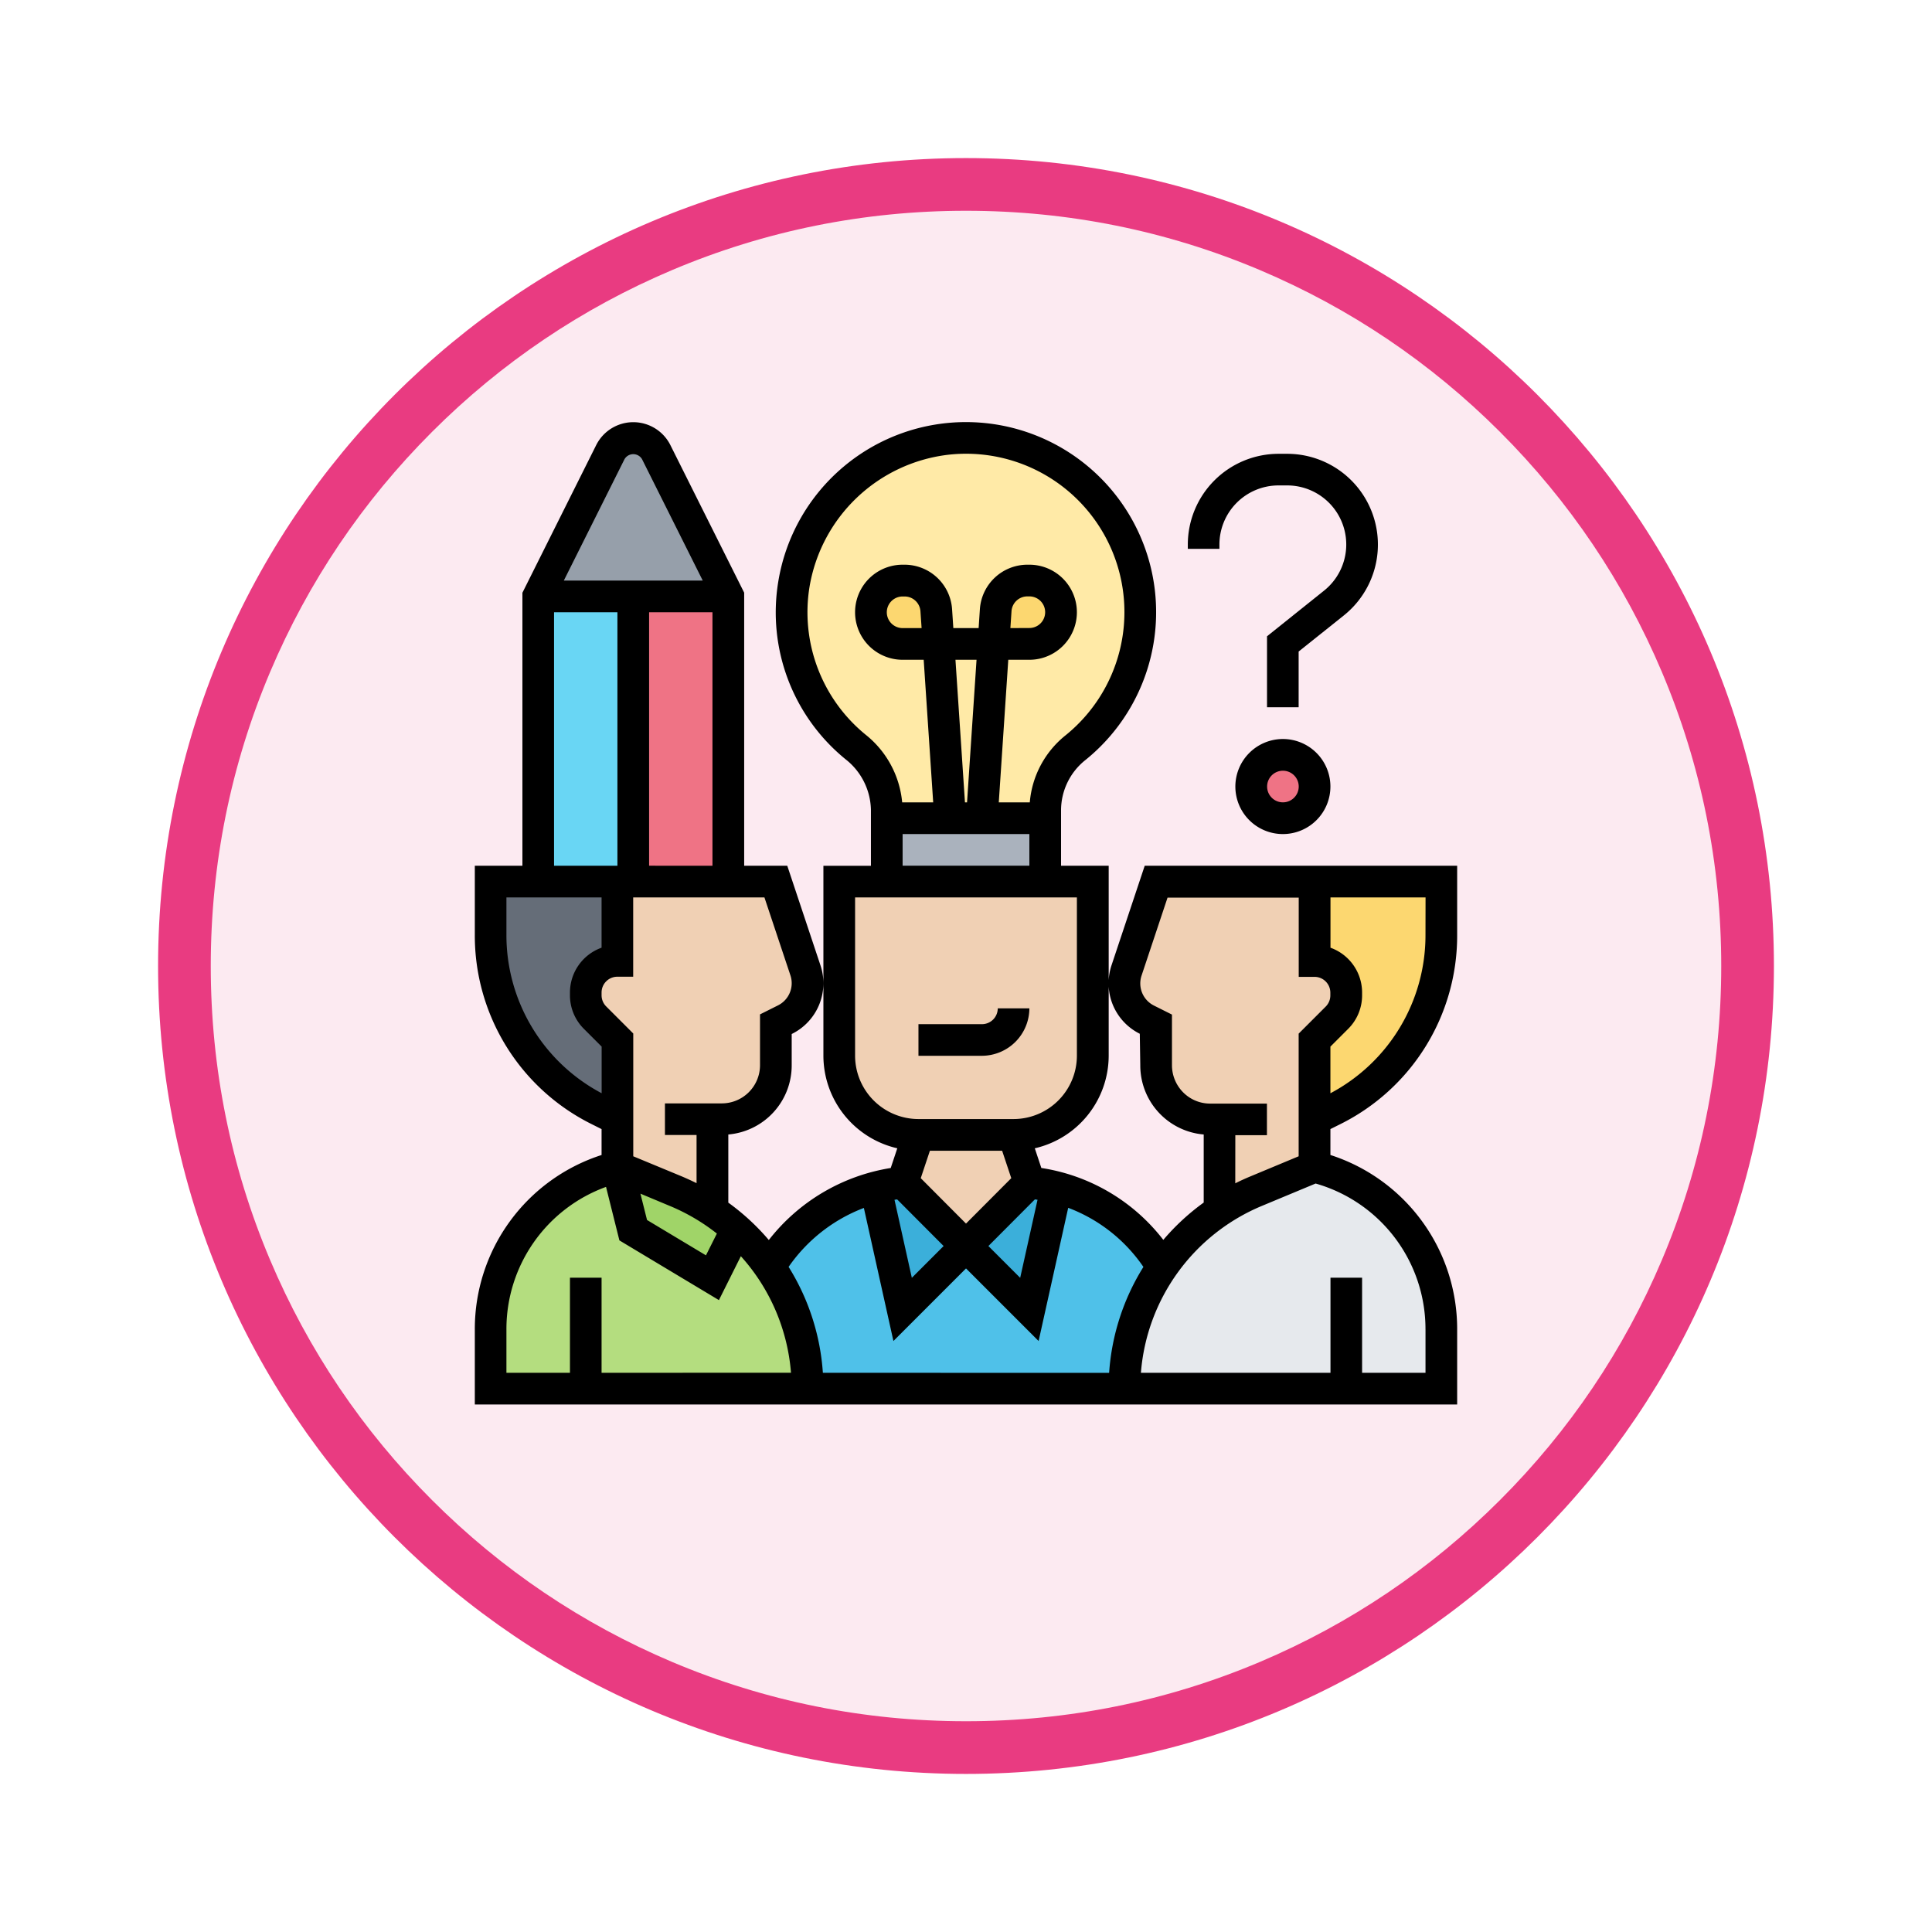 <svg xmlns="http://www.w3.org/2000/svg" xmlns:xlink="http://www.w3.org/1999/xlink" width="110" height="110" viewBox="0 0 110 110">
  <defs>
    <filter id="Trazado_982547" x="0" y="0" width="110" height="110" filterUnits="userSpaceOnUse">
      <feOffset dy="3" input="SourceAlpha"/>
      <feGaussianBlur stdDeviation="3" result="blur"/>
      <feFlood flood-opacity="0.161"/>
      <feComposite operator="in" in2="blur"/>
      <feComposite in="SourceGraphic"/>
    </filter>
  </defs>
  <g id="Grupo_1160022" data-name="Grupo 1160022" transform="translate(-800 -3796)">
    <g id="Grupo_1159364" data-name="Grupo 1159364" transform="translate(0 -542)">
      <g id="Grupo_1157015" data-name="Grupo 1157015" transform="translate(0 3549)">
        <g id="Grupo_1155792" data-name="Grupo 1155792" transform="translate(-1 -3894.666)">
          <g id="Grupo_1154703" data-name="Grupo 1154703" transform="translate(0 1465.666)">
            <g id="Grupo_1150789" data-name="Grupo 1150789" transform="translate(3 2320)">
              <g id="Grupo_1154212" data-name="Grupo 1154212" transform="translate(-236 -5809)">
                <g id="Grupo_1152583" data-name="Grupo 1152583" transform="translate(1043 6713)">
                  <g id="Grupo_1146973" data-name="Grupo 1146973" transform="translate(0 0)">
                    <g id="Grupo_1146954" data-name="Grupo 1146954">
                      <g transform="matrix(1, 0, 0, 1, -9, -6)" filter="url(#Trazado_982547)">
                        <g id="Trazado_982547-2" data-name="Trazado 982547" transform="translate(9 6)" fill="#fceaf1">
                          <path d="M 46 90.5 C 39.992 90.5 34.164 89.324 28.679 87.003 C 23.38 84.762 18.621 81.553 14.534 77.466 C 10.446 73.379 7.238 68.62 4.996 63.321 C 2.676 57.836 1.5 52.008 1.5 46 C 1.5 39.992 2.676 34.164 4.996 28.679 C 7.238 23.38 10.446 18.621 14.534 14.534 C 18.621 10.446 23.38 7.238 28.679 4.996 C 34.164 2.676 39.992 1.5 46 1.5 C 52.008 1.5 57.836 2.676 63.321 4.996 C 68.62 7.238 73.379 10.446 77.466 14.534 C 81.554 18.621 84.762 23.38 87.004 28.679 C 89.324 34.164 90.5 39.992 90.5 46 C 90.5 52.008 89.324 57.836 87.004 63.321 C 84.762 68.62 81.554 73.379 77.466 77.466 C 73.379 81.553 68.62 84.762 63.321 87.003 C 57.836 89.324 52.008 90.5 46 90.5 Z" stroke="none"/>
                          <path d="M 46 3 C 40.194 3 34.563 4.136 29.263 6.378 C 24.143 8.544 19.544 11.644 15.594 15.594 C 11.644 19.544 8.544 24.143 6.378 29.263 C 4.136 34.563 3 40.194 3 46 C 3 51.806 4.136 57.437 6.378 62.737 C 8.544 67.857 11.644 72.455 15.594 76.405 C 19.544 80.355 24.143 83.456 29.263 85.622 C 34.563 87.863 40.194 89 46 89 C 51.806 89 57.437 87.863 62.737 85.622 C 67.857 83.456 72.456 80.355 76.406 76.405 C 80.356 72.455 83.456 67.857 85.622 62.737 C 87.864 57.437 89 51.806 89 46 C 89 40.194 87.864 34.563 85.622 29.263 C 83.456 24.143 80.356 19.544 76.406 15.594 C 72.456 11.644 67.857 8.544 62.737 6.378 C 57.437 4.136 51.806 3 46 3 M 46 -7.62939453125e-06 C 71.405 -7.62939453125e-06 92 20.595 92 46 C 92 71.405 71.405 92 46 92 C 20.595 92 0 71.405 0 46 C 0 20.595 20.595 -7.62939453125e-06 46 -7.62939453125e-06 Z" stroke="none" fill="#e93b81"/>
                        </g>
                      </g>
                    </g>
                  </g>
                </g>
              </g>
            </g>
          </g>
        </g>
      </g>
    </g>
    <g id="idea-genial" transform="translate(826.034 3819.034)">
      <g id="Grupo_1160020" data-name="Grupo 1160020" transform="translate(1.902 1.902)">
        <g id="Grupo_1160000" data-name="Grupo 1160000" transform="translate(36.085 41.498)">
          <path id="Trazado_995183" data-name="Trazado 995183" d="M47.413,50.517A11.048,11.048,0,0,1,49.5,49.389L52.825,48a9.534,9.534,0,0,1,7.217,9.247V60.63H42a12.1,12.1,0,0,1,2.2-6.973A11.954,11.954,0,0,1,47.413,50.517Z" transform="translate(-42 -48)" fill="#e6e9ed"/>
        </g>
        <g id="Grupo_1160001" data-name="Grupo 1160001" transform="translate(15.868 42.671)">
          <path id="Trazado_995184" data-name="Trazado 995184" d="M42.008,53.784a12.1,12.1,0,0,0-2.2,6.973H21.764A12.121,12.121,0,0,0,19.59,53.82a10.23,10.23,0,0,1,3.166-3.266A10.029,10.029,0,0,1,25.634,49.3l1.543,6.946,3.608-3.608,3.608,3.608L35.936,49.3a9.9,9.9,0,0,1,2.824,1.227,10.012,10.012,0,0,1,3.148,3.184Z" transform="translate(-19.59 -49.3)" fill="#4fc1e9"/>
        </g>
        <g id="Grupo_1160002" data-name="Grupo 1160002" transform="translate(27.063 42.391)">
          <path id="Trazado_995185" data-name="Trazado 995185" d="M37.151,49.27l-1.543,6.946L32,52.607l3.608-3.617A9.506,9.506,0,0,1,37.151,49.27Z" transform="translate(-32 -48.99)" fill="#3bafda"/>
        </g>
        <g id="Grupo_1160003" data-name="Grupo 1160003" transform="translate(21.912 42.391)">
          <path id="Trazado_995186" data-name="Trazado 995186" d="M27.833,48.99l3.608,3.617-3.608,3.608L26.29,49.27a9.506,9.506,0,0,1,1.543-.28Z" transform="translate(-26.29 -48.99)" fill="#3bafda"/>
        </g>
        <g id="Grupo_1160004" data-name="Grupo 1160004" transform="translate(0 41.498)">
          <path id="Trazado_995187" data-name="Trazado 995187" d="M7.413,60.63H2V57.247A9.543,9.543,0,0,1,9.217,48l.9,3.608,4.511,2.706L16,51.581a11.555,11.555,0,0,1,1.867,2.111,12.121,12.121,0,0,1,2.174,6.937Z" transform="translate(-2 -48)" fill="#b4dd7f"/>
        </g>
        <g id="Grupo_1160005" data-name="Grupo 1160005" transform="translate(7.217 41.498)">
          <path id="Trazado_995188" data-name="Trazado 995188" d="M15.413,50.517a9.636,9.636,0,0,1,1.371,1.064l-1.371,2.733L10.9,51.608,10,48l3.329,1.389A11.048,11.048,0,0,1,15.413,50.517Z" transform="translate(-10 -48)" fill="#a0d468"/>
        </g>
        <g id="Grupo_1160006" data-name="Grupo 1160006" transform="translate(0 25.26)">
          <path id="Trazado_995189" data-name="Trazado 995189" d="M9.217,39.021v4.511l-1.055-.523A11.175,11.175,0,0,1,2,33.031V30H9.217v4.511a1.81,1.81,0,0,0-1.8,1.8v.153a1.81,1.81,0,0,0,.532,1.281Z" transform="translate(-2 -30)" fill="#656d78"/>
        </g>
        <g id="Grupo_1160007" data-name="Grupo 1160007" transform="translate(46.91 25.26)">
          <path id="Trazado_995190" data-name="Trazado 995190" d="M61.217,30v3.031a11.175,11.175,0,0,1-6.161,9.977L54,43.532V39.021l1.272-1.272a1.81,1.81,0,0,0,.532-1.281v-.153a1.81,1.81,0,0,0-1.8-1.8V30Z" transform="translate(-54 -30)" fill="#fcd770"/>
        </g>
        <g id="Grupo_1160008" data-name="Grupo 1160008" transform="translate(36.085 25.26)">
          <path id="Trazado_995191" data-name="Trazado 995191" d="M47.413,43.532H46.88A3.08,3.08,0,0,1,43.8,40.456V38.119l-.523-.262A2.316,2.316,0,0,1,42,35.792a2.214,2.214,0,0,1,.117-.731L43.8,30h9.021v4.511a1.81,1.81,0,0,1,1.8,1.8v.153a1.81,1.81,0,0,1-.532,1.281l-1.272,1.272v7.217L49.5,47.627a11.048,11.048,0,0,0-2.084,1.128Z" transform="translate(-42 -30)" fill="#f0d0b4"/>
        </g>
        <g id="Grupo_1160009" data-name="Grupo 1160009" transform="translate(23.455 39.685)">
          <path id="Trazado_995192" data-name="Trazado 995192" d="M34.315,45.99l.9,2.706-3.608,3.617L28,48.7l.9-2.706Z" transform="translate(-28 -45.99)" fill="#f0d0b4"/>
        </g>
        <g id="Grupo_1160010" data-name="Grupo 1160010" transform="translate(19.847 25.26)">
          <path id="Trazado_995193" data-name="Trazado 995193" d="M38.434,35.792v4.123a4.512,4.512,0,0,1-4.511,4.511H28.511A4.512,4.512,0,0,1,24,39.914V30H38.434Z" transform="translate(-24 -30)" fill="#f0d0b4"/>
        </g>
        <g id="Grupo_1160011" data-name="Grupo 1160011" transform="translate(5.413 25.26)">
          <path id="Trazado_995194" data-name="Trazado 995194" d="M15.217,43.532v5.223a11.048,11.048,0,0,0-2.084-1.128L9.8,46.238V39.021L8.532,37.749A1.81,1.81,0,0,1,8,36.468v-.153a1.81,1.81,0,0,1,1.8-1.8V30h9.021l1.687,5.061a2.214,2.214,0,0,1,.117.731,2.316,2.316,0,0,1-1.281,2.066l-.523.262v2.336a3.08,3.08,0,0,1-3.076,3.076Z" transform="translate(-8 -30)" fill="#f0d0b4"/>
        </g>
        <g id="Grupo_1160012" data-name="Grupo 1160012" transform="translate(2.706 9.022)">
          <path id="Trazado_995195" data-name="Trazado 995195" d="M10.413,12V28.238H5V12Z" transform="translate(-5 -12)" fill="#69d6f4"/>
        </g>
        <g id="Grupo_1160013" data-name="Grupo 1160013" transform="translate(8.119 9.022)">
          <path id="Trazado_995196" data-name="Trazado 995196" d="M11,12h5.413V28.238H11Z" transform="translate(-11 -12)" fill="#ef7385"/>
        </g>
        <g id="Grupo_1160014" data-name="Grupo 1160014" transform="translate(2.706 0)">
          <path id="Trazado_995197" data-name="Trazado 995197" d="M11.721,2.8l4.1,8.218H5L9.1,2.8a1.467,1.467,0,0,1,2.616,0Z" transform="translate(-5 -2)" fill="#969faa"/>
        </g>
        <g id="Grupo_1160015" data-name="Grupo 1160015" transform="translate(22.553 21.651)">
          <path id="Trazado_995198" data-name="Trazado 995198" d="M36.021,26v3.608H27V26h9.021Z" transform="translate(-27 -26)" fill="#aab2bd"/>
        </g>
        <g id="Grupo_1160016" data-name="Grupo 1160016" transform="translate(17.143)">
          <path id="Trazado_995199" data-name="Trazado 995199" d="M29.778,2.063A9.921,9.921,0,0,0,24.645,19.6a4.644,4.644,0,0,1,1.768,3.572v.478h9.021v-.478a4.569,4.569,0,0,1,1.732-3.545A9.919,9.919,0,0,0,29.778,2.063Z" transform="translate(-21.003 -1.999)" fill="#ffeaa7"/>
        </g>
        <g id="Grupo_1160017" data-name="Grupo 1160017" transform="translate(28.633 8.12)">
          <path id="Trazado_995200" data-name="Trazado 995200" d="M37.051,11.532a1.764,1.764,0,0,1,.532,1.272,1.81,1.81,0,0,1-1.8,1.8H33.74l.126-1.922A1.8,1.8,0,0,1,35.662,11h.117A1.764,1.764,0,0,1,37.051,11.532Z" transform="translate(-33.74 -11)" fill="#fcd770"/>
        </g>
        <g id="Grupo_1160018" data-name="Grupo 1160018" transform="translate(43.302 18.043)">
          <circle id="Elipse_11789" data-name="Elipse 11789" cx="2" cy="2" r="2" transform="translate(-0.238 0.021)" fill="#ef7385"/>
        </g>
        <g id="Grupo_1160019" data-name="Grupo 1160019" transform="translate(21.651 8.12)">
          <path id="Trazado_995201" data-name="Trazado 995201" d="M29.717,12.687l.126,1.922H27.8A1.817,1.817,0,0,1,26,12.8,1.81,1.81,0,0,1,27.8,11h.117a1.8,1.8,0,0,1,1.8,1.687Z" transform="translate(-26 -11)" fill="#fcd770"/>
        </g>
      </g>
      <g id="Grupo_1160021" data-name="Grupo 1160021" transform="translate(1 1)">
        <path id="Trazado_995202" data-name="Trazado 995202" d="M50.268,40.975a11.987,11.987,0,0,0,6.663-10.781V26.259H39.141l-1.892,5.674a3.241,3.241,0,0,0-.164,1.016,3.2,3.2,0,0,0,1.776,2.875l.028,1.789A3.944,3.944,0,0,0,42.5,41.559v3.876a13.047,13.047,0,0,0-2.3,2.124,10.836,10.836,0,0,0-6.944-4.093l-.373-1.121a5.419,5.419,0,0,0,4.207-5.273V26.259H34.378V23.075a3.66,3.66,0,0,1,1.393-2.841,10.815,10.815,0,0,0,.41-16.479A10.827,10.827,0,0,0,18.273,10.11,10.778,10.778,0,0,0,22.114,20.2a3.751,3.751,0,0,1,1.439,2.88v3.182H20.847V37.072a5.419,5.419,0,0,0,4.207,5.273l-.374,1.122a11.009,11.009,0,0,0-6.941,4.1,13.063,13.063,0,0,0-2.306-2.128V41.559a3.947,3.947,0,0,0,3.609-3.946V35.838l.028-.014a3.215,3.215,0,0,0,1.611-3.892l-1.891-5.673H16.336V10.71l-4.2-8.4a2.362,2.362,0,0,0-4.226,0l-4.2,8.405V26.259H1v3.934A11.987,11.987,0,0,0,7.663,40.975l.554.277v1.475A10.41,10.41,0,0,0,1,52.643v4.288H56.931V52.643a10.41,10.41,0,0,0-7.217-9.917V41.251Zm4.859-10.781a10.178,10.178,0,0,1-5.413,9.018V36.556l1.011-1.011a2.687,2.687,0,0,0,.793-1.914v-.154a2.712,2.712,0,0,0-1.8-2.552V28.063h5.413ZM44.3,41.6h1.8v-1.8H42.87a2.16,2.16,0,0,1-1.538-.638,2.19,2.19,0,0,1-.639-1.54v-2.89l-1.025-.513a1.409,1.409,0,0,1-.707-1.706l1.48-4.44H47.91v4.511h.9a.9.9,0,0,1,.9.9v.154a.9.9,0,0,1-.264.639l-1.54,1.54V42.8l-2.776,1.157q-.425.177-.833.382ZM28.966,46.632l-2.576-2.586.521-1.562h4.112l.521,1.562Zm-3.922-1.379,2.648,2.657-1.81,1.81-.987-4.443Zm7.846,0,.149.023-.988,4.444-1.81-1.81ZM23.256,18.8a8.994,8.994,0,0,1-3.2-8.417,9.087,9.087,0,0,1,7.866-7.522,9.017,9.017,0,0,1,6.715,15.969,5.468,5.468,0,0,0-2.039,3.82H30.832l.541-8.119h1.2a2.706,2.706,0,1,0,0-5.413h-.116a2.714,2.714,0,0,0-2.7,2.527l-.072,1.082h-1.44l-.072-1.083a2.714,2.714,0,0,0-2.7-2.526h-.116a2.706,2.706,0,0,0,0,5.413h1.2l.541,8.119H25.332a5.578,5.578,0,0,0-2.076-3.85Zm5.651,3.85-.541-8.119h1.2l-.541,8.119Zm2.586-9.923.064-.962a.905.905,0,0,1,.9-.843h.116a.9.9,0,1,1,0,1.8Zm-5.055,0H25.357a.9.9,0,0,1,0-1.8h.116a.905.905,0,0,1,.9.843ZM25.357,24.455h7.217v1.8H25.357ZM22.651,37.072V28.063H35.28v9.009a3.612,3.612,0,0,1-3.608,3.608H26.259a3.613,3.613,0,0,1-3.608-3.608ZM14.782,47.2,14.16,48.44l-3.355-2.013-.376-1.5,1.673.7A11.29,11.29,0,0,1,14.782,47.2ZM18.97,32.5a1.412,1.412,0,0,1-.707,1.708l-1.025.513v2.89a2.176,2.176,0,0,1-2.177,2.177H11.825v1.8h1.8v2.742q-.407-.2-.833-.382L10.021,42.8V35.809l-1.54-1.54a.9.9,0,0,1-.264-.639v-.154a.9.9,0,0,1,.9-.9h.9V28.063H17.49Zm-8.047-6.244V11.825h3.608V26.259ZM9.522,3.112a.578.578,0,0,1,1,0l3.455,6.909H6.068ZM5.511,11.825H9.119V26.259H5.511ZM2.8,30.193v-2.13H8.217v2.861a2.712,2.712,0,0,0-1.8,2.552v.154a2.69,2.69,0,0,0,.793,1.914l1.011,1.011v2.655A10.179,10.179,0,0,1,2.8,30.193ZM8.217,55.127V49.714h-1.8v5.413H2.8V52.643a8.609,8.609,0,0,1,5.671-8.1l.761,3.046,5.666,3.4,1.249-2.5a11.231,11.231,0,0,1,2.855,6.636Zm12.6,0a13.046,13.046,0,0,0-1.951-6.03,9.184,9.184,0,0,1,4.285-3.356l1.683,7.577,4.133-4.133L33.1,53.318l1.685-7.584A9.044,9.044,0,0,1,39.067,49.1a13.04,13.04,0,0,0-1.952,6.032Zm34.311-2.484v2.484H51.518V49.714h-1.8v5.413H38.925a11.243,11.243,0,0,1,6.9-9.507l3.047-1.269A8.613,8.613,0,0,1,55.127,52.643Z" transform="translate(-1 -1)"/>
        <path id="Trazado_995203" data-name="Trazado 995203" d="M35.315,38h-1.8a.9.9,0,0,1-.9.9H29v1.8h3.608A2.71,2.71,0,0,0,35.315,38Z" transform="translate(-3.741 -4.622)"/>
        <path id="Trazado_995204" data-name="Trazado 995204" d="M49,23.706A2.706,2.706,0,1,0,51.706,21,2.71,2.71,0,0,0,49,23.706Zm3.608,0a.9.9,0,1,1-.9-.9A.9.9,0,0,1,52.608,23.706Z" transform="translate(-5.698 -2.958)"/>
        <path id="Trazado_995205" data-name="Trazado 995205" d="M47.8,8.167A3.366,3.366,0,0,1,51.167,4.8h.492a3.363,3.363,0,0,1,2.1,5.989l-3.249,2.6v4.041h1.8V14.258L54.886,12.2A5.167,5.167,0,0,0,51.658,3h-.492A5.172,5.172,0,0,0,46,8.167v.245h1.8Z" transform="translate(-5.405 -1.196)"/>
      </g>
    </g>
  </g>
</svg>
